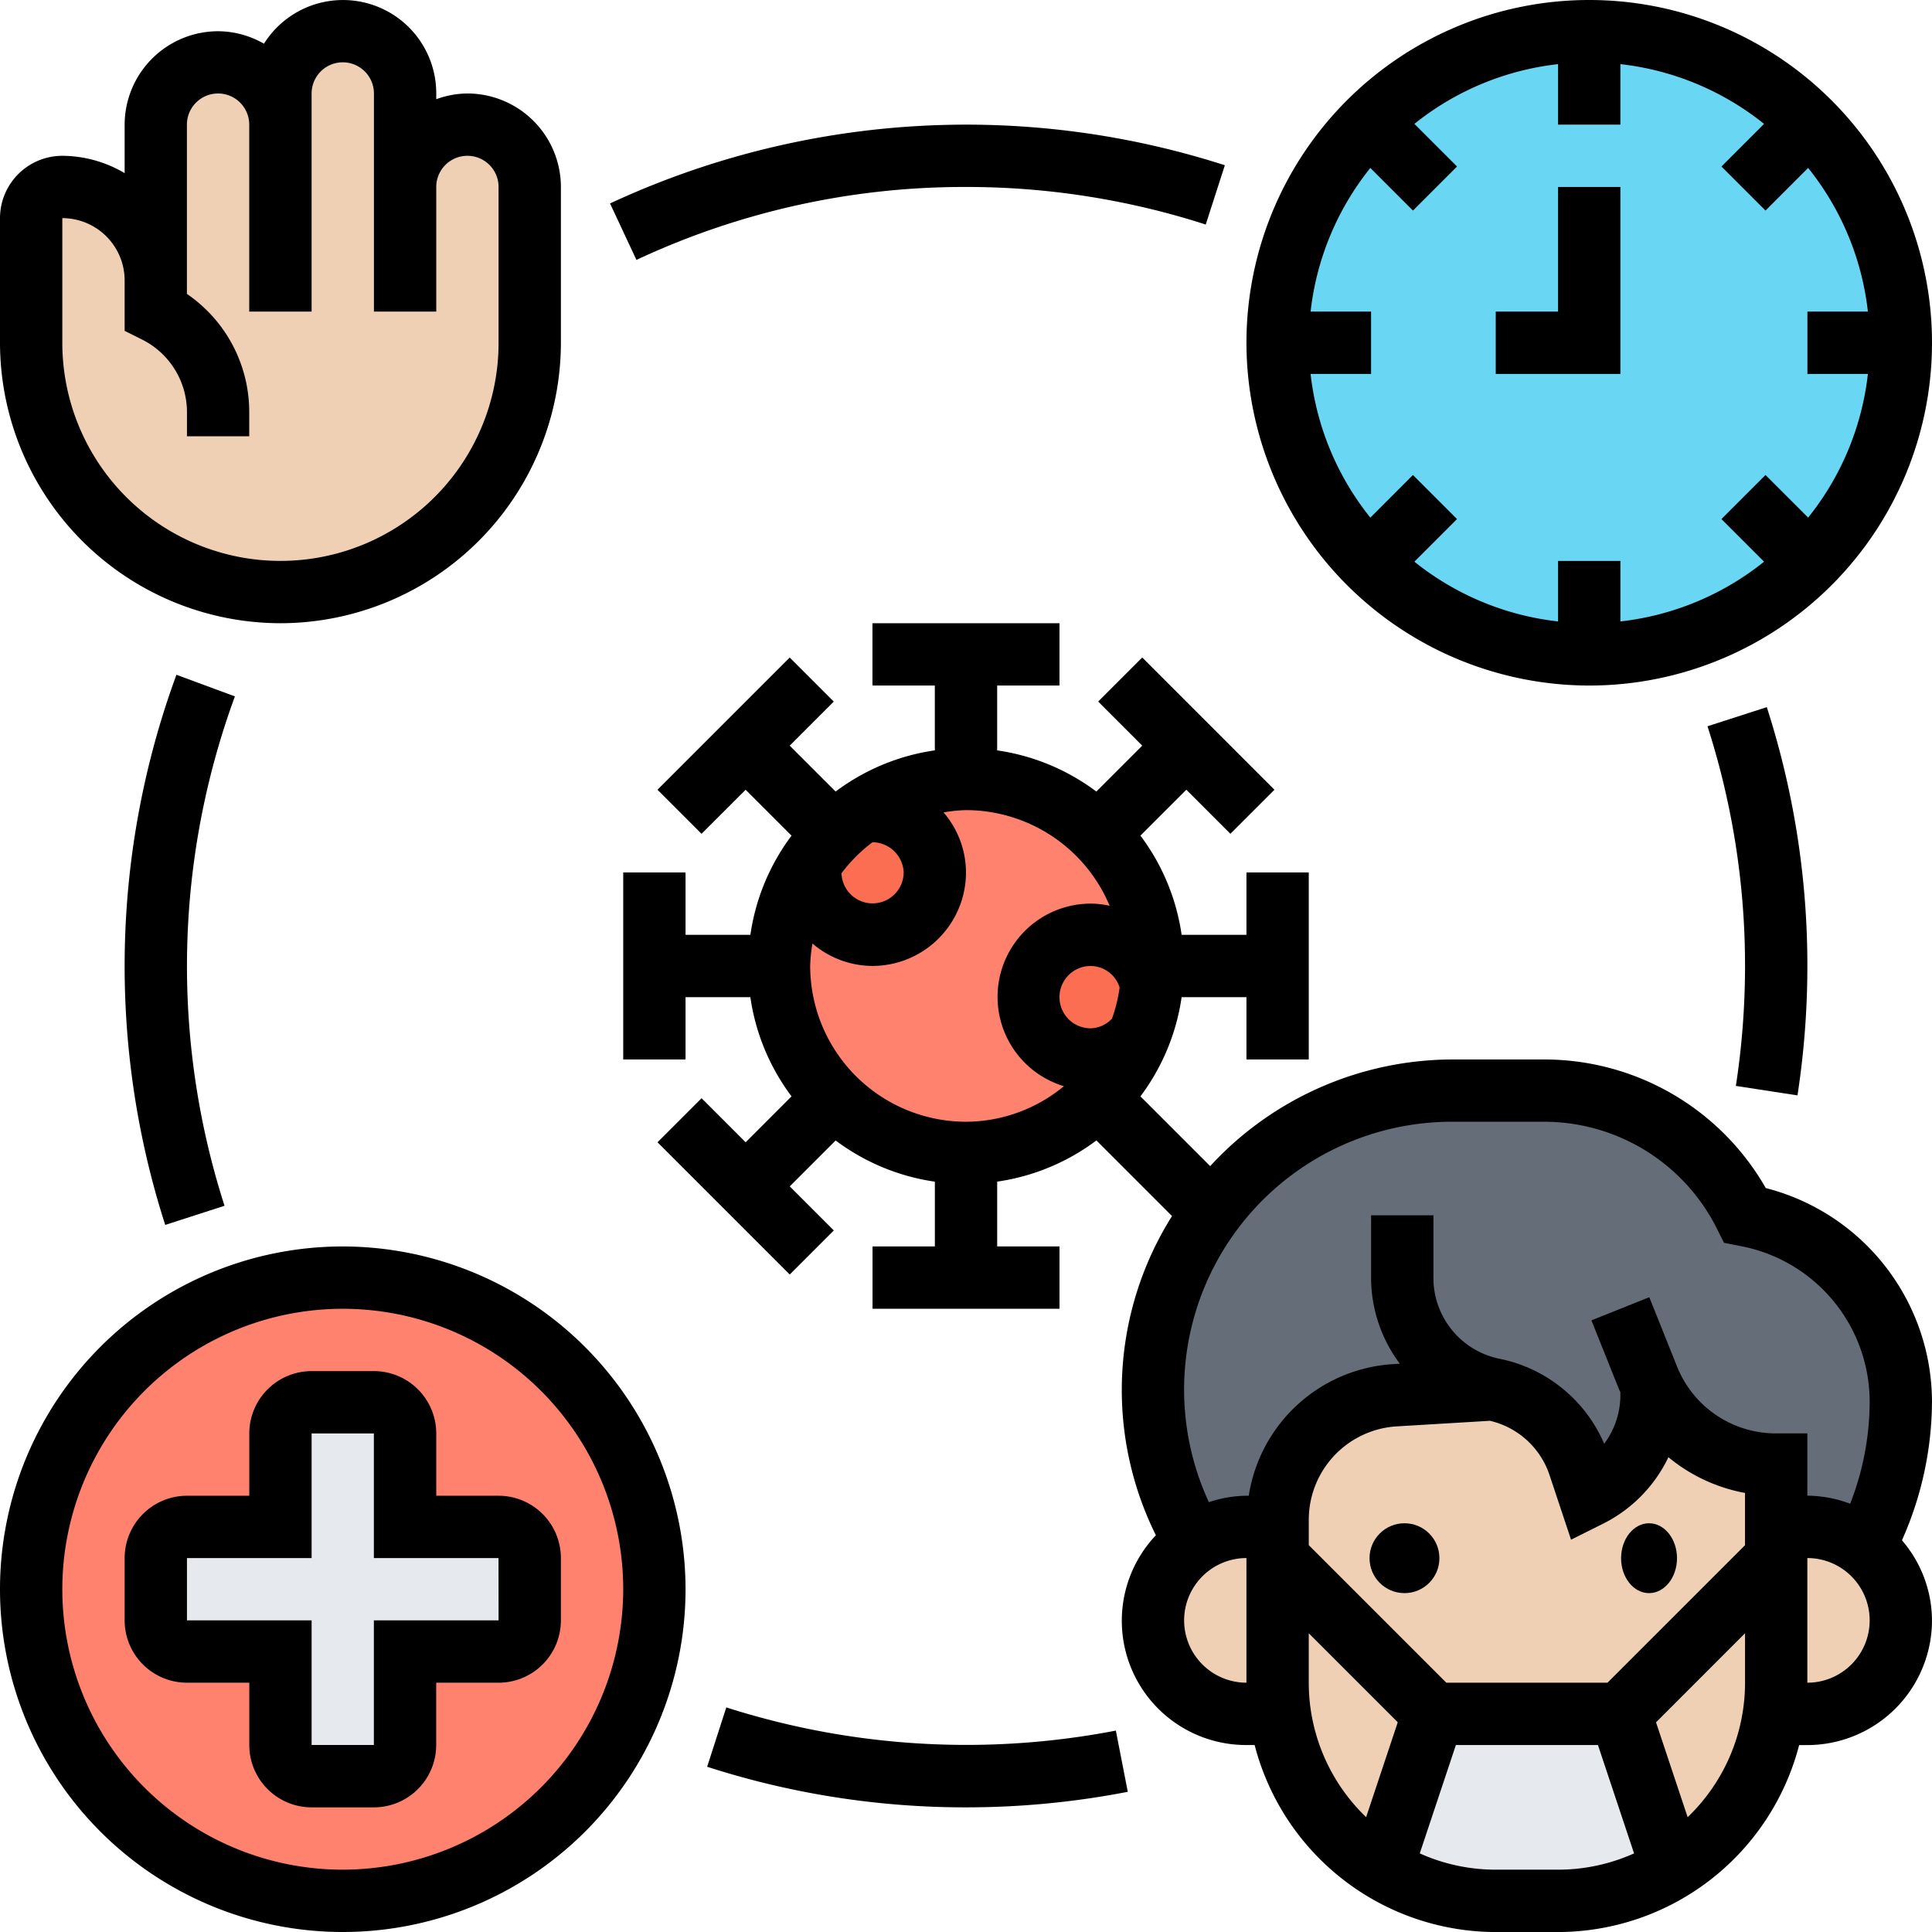 <svg xmlns="http://www.w3.org/2000/svg" width="132.557" height="132.557" viewBox="0 0 132.557 132.557">
  <g id="Grupo_131969" data-name="Grupo 131969" transform="translate(-655.657 -1248.391)">
    <g id="minimizar" transform="translate(655.657 1248.391)">
      <g id="Grupo_129754" data-name="Grupo 129754" transform="translate(2.138 2.138)">
        <g id="Grupo_129742" data-name="Grupo 129742" transform="translate(76.969 72.693)">
          <path id="Trazado_195034" data-name="Trazado 195034" d="M71.208,55.268v.6a7.726,7.726,0,0,1-4.276,6.927l-.706-2.138A7.767,7.767,0,0,0,60.369,55.5l-6.778.385a8.568,8.568,0,0,0-8.039,8.552v.492H43.414a6.4,6.4,0,0,0-3.57,1.09,20.614,20.614,0,0,1,1.2-22.706,22.762,22.762,0,0,1,1.988-2.288A20.487,20.487,0,0,1,57.568,35h6.222a15.482,15.482,0,0,1,13.833,8.552l.257.043A12.984,12.984,0,0,1,88.312,56.337,21.532,21.532,0,0,1,85.854,66.3,6.379,6.379,0,0,0,81.9,64.932H79.76V60.656a9.575,9.575,0,0,1-5.3-1.625,9.368,9.368,0,0,1-3.228-3.763Z" transform="translate(-37 -35)" fill="#656d78"/>
        </g>
        <g id="Grupo_129743" data-name="Grupo 129743" transform="translate(92.662 115.453)">
          <path id="Trazado_195035" data-name="Trazado 195035" d="M64.266,65.6v.021a14.906,14.906,0,0,1-7.825,2.2H52.165a14.906,14.906,0,0,1-7.825-2.2V65.6L47.889,55H60.717Z" transform="translate(-44.34 -55)" fill="#e6e9ed"/>
        </g>
        <g id="Grupo_129744" data-name="Grupo 129744" transform="translate(119.558 102.625)">
          <path id="Trazado_195036" data-name="Trazado 195036" d="M59.229,61.828H57.091l-.171-.021a11.471,11.471,0,0,0,.171-2.117V49h2.138a6.414,6.414,0,0,1,0,12.828Z" transform="translate(-56.92 -49)" fill="#f0d0b4"/>
        </g>
        <g id="Grupo_129745" data-name="Grupo 129745" transform="translate(76.969 102.625)">
          <path id="Trazado_195037" data-name="Trazado 195037" d="M39.844,50.09A6.4,6.4,0,0,1,43.414,49h2.138V59.69a11.47,11.47,0,0,0,.171,2.117l-.171.021H43.414a6.411,6.411,0,0,1-3.57-11.738Z" transform="translate(-37 -49)" fill="#f0d0b4"/>
        </g>
        <g id="Grupo_129746" data-name="Grupo 129746" transform="translate(85.521 92.961)">
          <path id="Trazado_195038" data-name="Trazado 195038" d="M69.906,48.243a9.575,9.575,0,0,0,5.3,1.625V64.834a11.47,11.47,0,0,1-.171,2.117,14.794,14.794,0,0,1-6.97,10.626l-3.549-10.6H51.69l-3.549,10.6a14.794,14.794,0,0,1-6.97-10.626A11.47,11.47,0,0,1,41,64.834V53.652A8.568,8.568,0,0,1,49.039,45.1l6.778-.385a7.767,7.767,0,0,1,5.858,5.153l.706,2.138a7.726,7.726,0,0,0,4.276-6.927v-.6h.021a9.368,9.368,0,0,0,3.228,3.763Z" transform="translate(-41 -44.48)" fill="#f0d0b4"/>
        </g>
        <g id="Grupo_129747" data-name="Grupo 129747" transform="translate(85.521)">
          <path id="Trazado_195039" data-name="Trazado 195039" d="M83.76,22.38A21.388,21.388,0,1,1,77.5,7.264,21.313,21.313,0,0,1,83.76,22.38Z" transform="translate(-41 -1)" fill="#69d6f4"/>
        </g>
        <g id="Grupo_129748" data-name="Grupo 129748" transform="translate(51.557 51.557)">
          <circle id="Elipse_6223" data-name="Elipse 6223" cx="12.944" cy="12.944" r="12.944" transform="translate(0 0)" fill="#ff826e"/>
        </g>
        <g id="Grupo_129749" data-name="Grupo 129749" transform="translate(68.417 62.002)">
          <path id="Trazado_195040" data-name="Trazado 195040" d="M37.276,30a4.252,4.252,0,0,1,4.191,3.506,12,12,0,0,1-.834,3.4A4.271,4.271,0,1,1,37.276,30Z" transform="translate(-33 -30)" fill="#fc6e51"/>
        </g>
        <g id="Grupo_129750" data-name="Grupo 129750" transform="translate(53.45 53.45)">
          <path id="Trazado_195041" data-name="Trazado 195041" d="M30.276,26A4.276,4.276,0,1,1,26,30.276a3.206,3.206,0,0,1,.086-.791,12.853,12.853,0,0,1,3.4-3.4A3.206,3.206,0,0,1,30.276,26Z" transform="translate(-26 -26)" fill="#fc6e51"/>
        </g>
        <g id="Grupo_129751" data-name="Grupo 129751" transform="translate(0 85.521)">
          <path id="Trazado_195042" data-name="Trazado 195042" d="M22.38,41A21.38,21.38,0,1,1,1,62.38,21.388,21.388,0,0,1,22.38,41Z" transform="translate(-1 -41)" fill="#ff826e"/>
        </g>
        <g id="Grupo_129752" data-name="Grupo 129752" transform="translate(8.552 94.073)">
          <path id="Trazado_195043" data-name="Trazado 195043" d="M30.656,55.69v4.276A2.144,2.144,0,0,1,28.518,62.1H22.1v6.414a2.144,2.144,0,0,1-2.138,2.138H15.69a2.144,2.144,0,0,1-2.138-2.138V62.1H7.138A2.144,2.144,0,0,1,5,59.966V55.69a2.144,2.144,0,0,1,2.138-2.138h6.414V47.138A2.144,2.144,0,0,1,15.69,45h4.276A2.144,2.144,0,0,1,22.1,47.138v6.414h6.414A2.144,2.144,0,0,1,30.656,55.69Z" transform="translate(-5 -45)" fill="#e6e9ed"/>
        </g>
        <g id="Grupo_129753" data-name="Grupo 129753" transform="translate(0 0)">
          <path id="Trazado_195044" data-name="Trazado 195044" d="M18.1,7.414V5.276a4.18,4.18,0,0,1,1.261-3.015A4.18,4.18,0,0,1,22.38,1a4.289,4.289,0,0,1,4.276,4.276V11.69a4.307,4.307,0,0,1,4.276-4.276,4.289,4.289,0,0,1,4.276,4.276V22.38A17.1,17.1,0,0,1,1,22.38V13.828A2.144,2.144,0,0,1,3.138,11.69,6.405,6.405,0,0,1,9.552,18.1V7.414a4.289,4.289,0,0,1,4.276-4.276A4.18,4.18,0,0,1,16.843,4.4,4.18,4.18,0,0,1,18.1,7.414Z" transform="translate(-1 -1)" fill="#f0d0b4"/>
        </g>
      </g>
      <g id="Grupo_129755" data-name="Grupo 129755">
        <path id="Trazado_195045" data-name="Trazado 195045" d="M63.518,47.036A23.518,23.518,0,1,0,40,23.518,23.546,23.546,0,0,0,63.518,47.036ZM44.4,21.38a19.149,19.149,0,0,1,4.1-9.858l2.925,2.925,3.023-3.023L51.522,8.5A19.149,19.149,0,0,1,61.38,4.4v4.15h4.276V4.4a19.149,19.149,0,0,1,9.858,4.1L72.59,11.423l3.023,3.023,2.925-2.925a19.149,19.149,0,0,1,4.1,9.858h-4.15v4.276h4.15a19.149,19.149,0,0,1-4.1,9.858L75.613,32.59,72.59,35.613l2.925,2.925a19.149,19.149,0,0,1-9.858,4.1v-4.15H61.38v4.15a19.149,19.149,0,0,1-9.858-4.1l2.925-2.925L51.423,32.59,48.5,35.515a19.149,19.149,0,0,1-4.1-9.858h4.15V21.38Z" transform="translate(45.521)"/>
        <path id="Trazado_195046" data-name="Trazado 195046" d="M23.518,40A23.518,23.518,0,1,0,47.036,63.518,23.546,23.546,0,0,0,23.518,40Zm0,42.76A19.242,19.242,0,1,1,42.76,63.518,19.266,19.266,0,0,1,23.518,82.76Z" transform="translate(0 45.521)"/>
        <path id="Trazado_195047" data-name="Trazado 195047" d="M56.552,6H52.276v8.552H48v4.276h8.552Z" transform="translate(54.625 6.828)"/>
        <path id="Trazado_195048" data-name="Trazado 195048" d="M25.38,52.552V48.276A4.28,4.28,0,0,0,21.1,44H16.828a4.28,4.28,0,0,0-4.276,4.276v4.276H8.276A4.28,4.28,0,0,0,4,56.828V61.1A4.28,4.28,0,0,0,8.276,65.38h4.276v4.276a4.28,4.28,0,0,0,4.276,4.276H21.1a4.28,4.28,0,0,0,4.276-4.276V65.38h4.276A4.28,4.28,0,0,0,33.932,61.1V56.828a4.28,4.28,0,0,0-4.276-4.276ZM29.656,61.1H21.1v8.552H16.828V61.1H8.276V56.828h8.552V48.276H21.1v8.552h8.552Z" transform="translate(4.552 50.073)"/>
        <path id="Trazado_195049" data-name="Trazado 195049" d="M19.242,42.76A19.266,19.266,0,0,0,38.484,23.518V12.828A6.422,6.422,0,0,0,32.07,6.414a6.342,6.342,0,0,0-2.138.393V6.414A6.4,6.4,0,0,0,18.111,3a6.343,6.343,0,0,0-3.145-.857A6.422,6.422,0,0,0,8.552,8.552v3.327A8.464,8.464,0,0,0,4.276,10.69,4.28,4.28,0,0,0,0,14.966v8.552A19.266,19.266,0,0,0,19.242,42.76ZM4.276,14.966a4.28,4.28,0,0,1,4.276,4.276V22.7l1.182.59A5.572,5.572,0,0,1,12.828,28.3v1.633H17.1V28.3a9.808,9.808,0,0,0-4.276-8.135V8.552a2.138,2.138,0,1,1,4.276,0V21.38H21.38V6.414a2.138,2.138,0,0,1,4.276,0V21.38h4.276V12.828a2.138,2.138,0,0,1,4.276,0v10.69a14.966,14.966,0,1,1-29.932,0Z"/>
        <circle id="Elipse_6224" data-name="Elipse 6224" cx="2.397" cy="2.397" r="2.397" transform="translate(93.966 104.513)"/>
        <ellipse id="Elipse_6225" data-name="Elipse 6225" cx="1.918" cy="2.397" rx="1.918" ry="2.397" transform="translate(111.225 104.513)"/>
        <path id="Trazado_195050" data-name="Trazado 195050" d="M98.386,58.745a17.5,17.5,0,0,0-15.255-8.813H76.923a22.636,22.636,0,0,0-16.651,7.316l-4.785-4.785a14.875,14.875,0,0,0,2.826-6.807H62.76v4.276h4.276V37.1H62.76V41.38H58.313a14.852,14.852,0,0,0-2.826-6.807l3.149-3.149,3.023,3.023,3.023-3.023-9.072-9.072-3.023,3.023L55.611,28.4l-3.149,3.149a14.854,14.854,0,0,0-6.805-2.824V24.276h4.276V20H37.1v4.276H41.38v4.447a14.852,14.852,0,0,0-6.807,2.826L31.423,28.4l3.023-3.023-3.023-3.023-9.072,9.072,3.023,3.023L28.4,31.426l3.149,3.149a14.854,14.854,0,0,0-2.824,6.805H24.276V37.1H20V49.932h4.276V45.656h4.447a14.852,14.852,0,0,0,2.826,6.807L28.4,55.613,25.377,52.59l-3.023,3.023,9.072,9.072,3.023-3.023-3.023-3.023,3.149-3.149a14.875,14.875,0,0,0,6.807,2.826V62.76H37.106v4.276H49.934V62.76H45.658V58.313a14.852,14.852,0,0,0,6.807-2.826l5.189,5.189a22.391,22.391,0,0,0-1.107,21.9A8.527,8.527,0,0,0,62.76,96.969h.562A17.119,17.119,0,0,0,79.864,109.8H84.14a17.121,17.121,0,0,0,16.542-12.828h.562a8.561,8.561,0,0,0,8.552-8.552,8.468,8.468,0,0,0-2.061-5.5,23.525,23.525,0,0,0,2.061-9.508,15.169,15.169,0,0,0-11.411-14.66ZM54.059,44.989a10.473,10.473,0,0,1-.524,2.14,2.08,2.08,0,0,1-1.465.665,2.138,2.138,0,1,1,0-4.276,2.1,2.1,0,0,1,1.988,1.471ZM39.242,37.1a2.133,2.133,0,0,1-4.265.053A10.693,10.693,0,0,1,37.1,35.028,2.157,2.157,0,0,1,39.242,37.1Zm-6.414,6.414a10.431,10.431,0,0,1,.156-1.539,6.351,6.351,0,0,0,4.12,1.539A6.422,6.422,0,0,0,43.518,37.1a6.351,6.351,0,0,0-1.539-4.12,10.431,10.431,0,0,1,1.539-.156,10.7,10.7,0,0,1,9.856,6.562,6.267,6.267,0,0,0-1.3-.148,6.4,6.4,0,0,0-1.839,12.527,10.586,10.586,0,0,1-6.713,2.439A10.7,10.7,0,0,1,32.828,43.518Zm44.094,10.69h6.209a13.262,13.262,0,0,1,11.926,7.37l.468.936,1.276.252a10.881,10.881,0,0,1,8.719,10.639,19.3,19.3,0,0,1-1.338,7.013,8.445,8.445,0,0,0-2.938-.554V75.588H99.107a7.3,7.3,0,0,1-6.812-4.612L90.4,66.243l-3.97,1.589,1.894,4.734c.028.066.064.126.092.192v.188a5.57,5.57,0,0,1-1.11,3.352,9.954,9.954,0,0,0-7.179-5.83,5.662,5.662,0,0,1-4.539-5.537V60.622H71.312V64.93a9.862,9.862,0,0,0,1.973,5.877l-.472.028a10.682,10.682,0,0,0-9.893,9.029h-.16a8.45,8.45,0,0,0-2.578.44,18.381,18.381,0,0,1,16.741-26.1ZM87.531,92.693H76.474l-9.437-9.437V81.506a6.422,6.422,0,0,1,6.031-6.4l6.4-.383a5.654,5.654,0,0,1,4.077,3.692l1.488,4.466,2.2-1.1a9.834,9.834,0,0,0,4.479-4.56,11.512,11.512,0,0,0,5.255,2.452v3.585ZM58.484,88.417A4.28,4.28,0,0,1,62.76,84.14v8.552A4.28,4.28,0,0,1,58.484,88.417Zm8.552,4.276V89.3l6.106,6.106-2.17,6.51A12.779,12.779,0,0,1,67.036,92.693Zm12.828,12.828a12.713,12.713,0,0,1-5.212-1.118l2.478-7.434h9.747l2.478,7.434a12.731,12.731,0,0,1-5.215,1.118Zm13.168-3.6-2.17-6.51L96.969,89.3v3.391a12.779,12.779,0,0,1-3.936,9.226Zm8.212-9.226V84.14a4.276,4.276,0,1,1,0,8.552Z" transform="translate(22.76 22.76)"/>
        <path id="Trazado_195051" data-name="Trazado 195051" d="M7.553,21.654A58,58,0,0,0,6.784,59.4l4.069-1.313a53.742,53.742,0,0,1,.712-34.95Z" transform="translate(4.552 24.643)"/>
        <path id="Trazado_195052" data-name="Trazado 195052" d="M44,8.276a53.432,53.432,0,0,1,16.448,2.578L61.76,6.786A57.921,57.921,0,0,0,19.577,9.407l1.811,3.874A52.989,52.989,0,0,1,44,8.276Z" transform="translate(22.279 4.552)"/>
        <path id="Trazado_195053" data-name="Trazado 195053" d="M60.97,49.331a58.527,58.527,0,0,0,.678-8.877,57.7,57.7,0,0,0-2.784-17.761l-4.069,1.313a53.494,53.494,0,0,1,2.576,16.448,54.161,54.161,0,0,1-.629,8.227Z" transform="translate(62.358 25.825)"/>
        <path id="Trazado_195054" data-name="Trazado 195054" d="M24.006,54.794l-1.313,4.069a57.635,57.635,0,0,0,17.761,2.786,58.149,58.149,0,0,0,11.1-1.067l-.819-4.2a54.023,54.023,0,0,1-26.727-1.591Z" transform="translate(25.825 62.356)"/>
      </g>
    </g>
  </g>
</svg>
